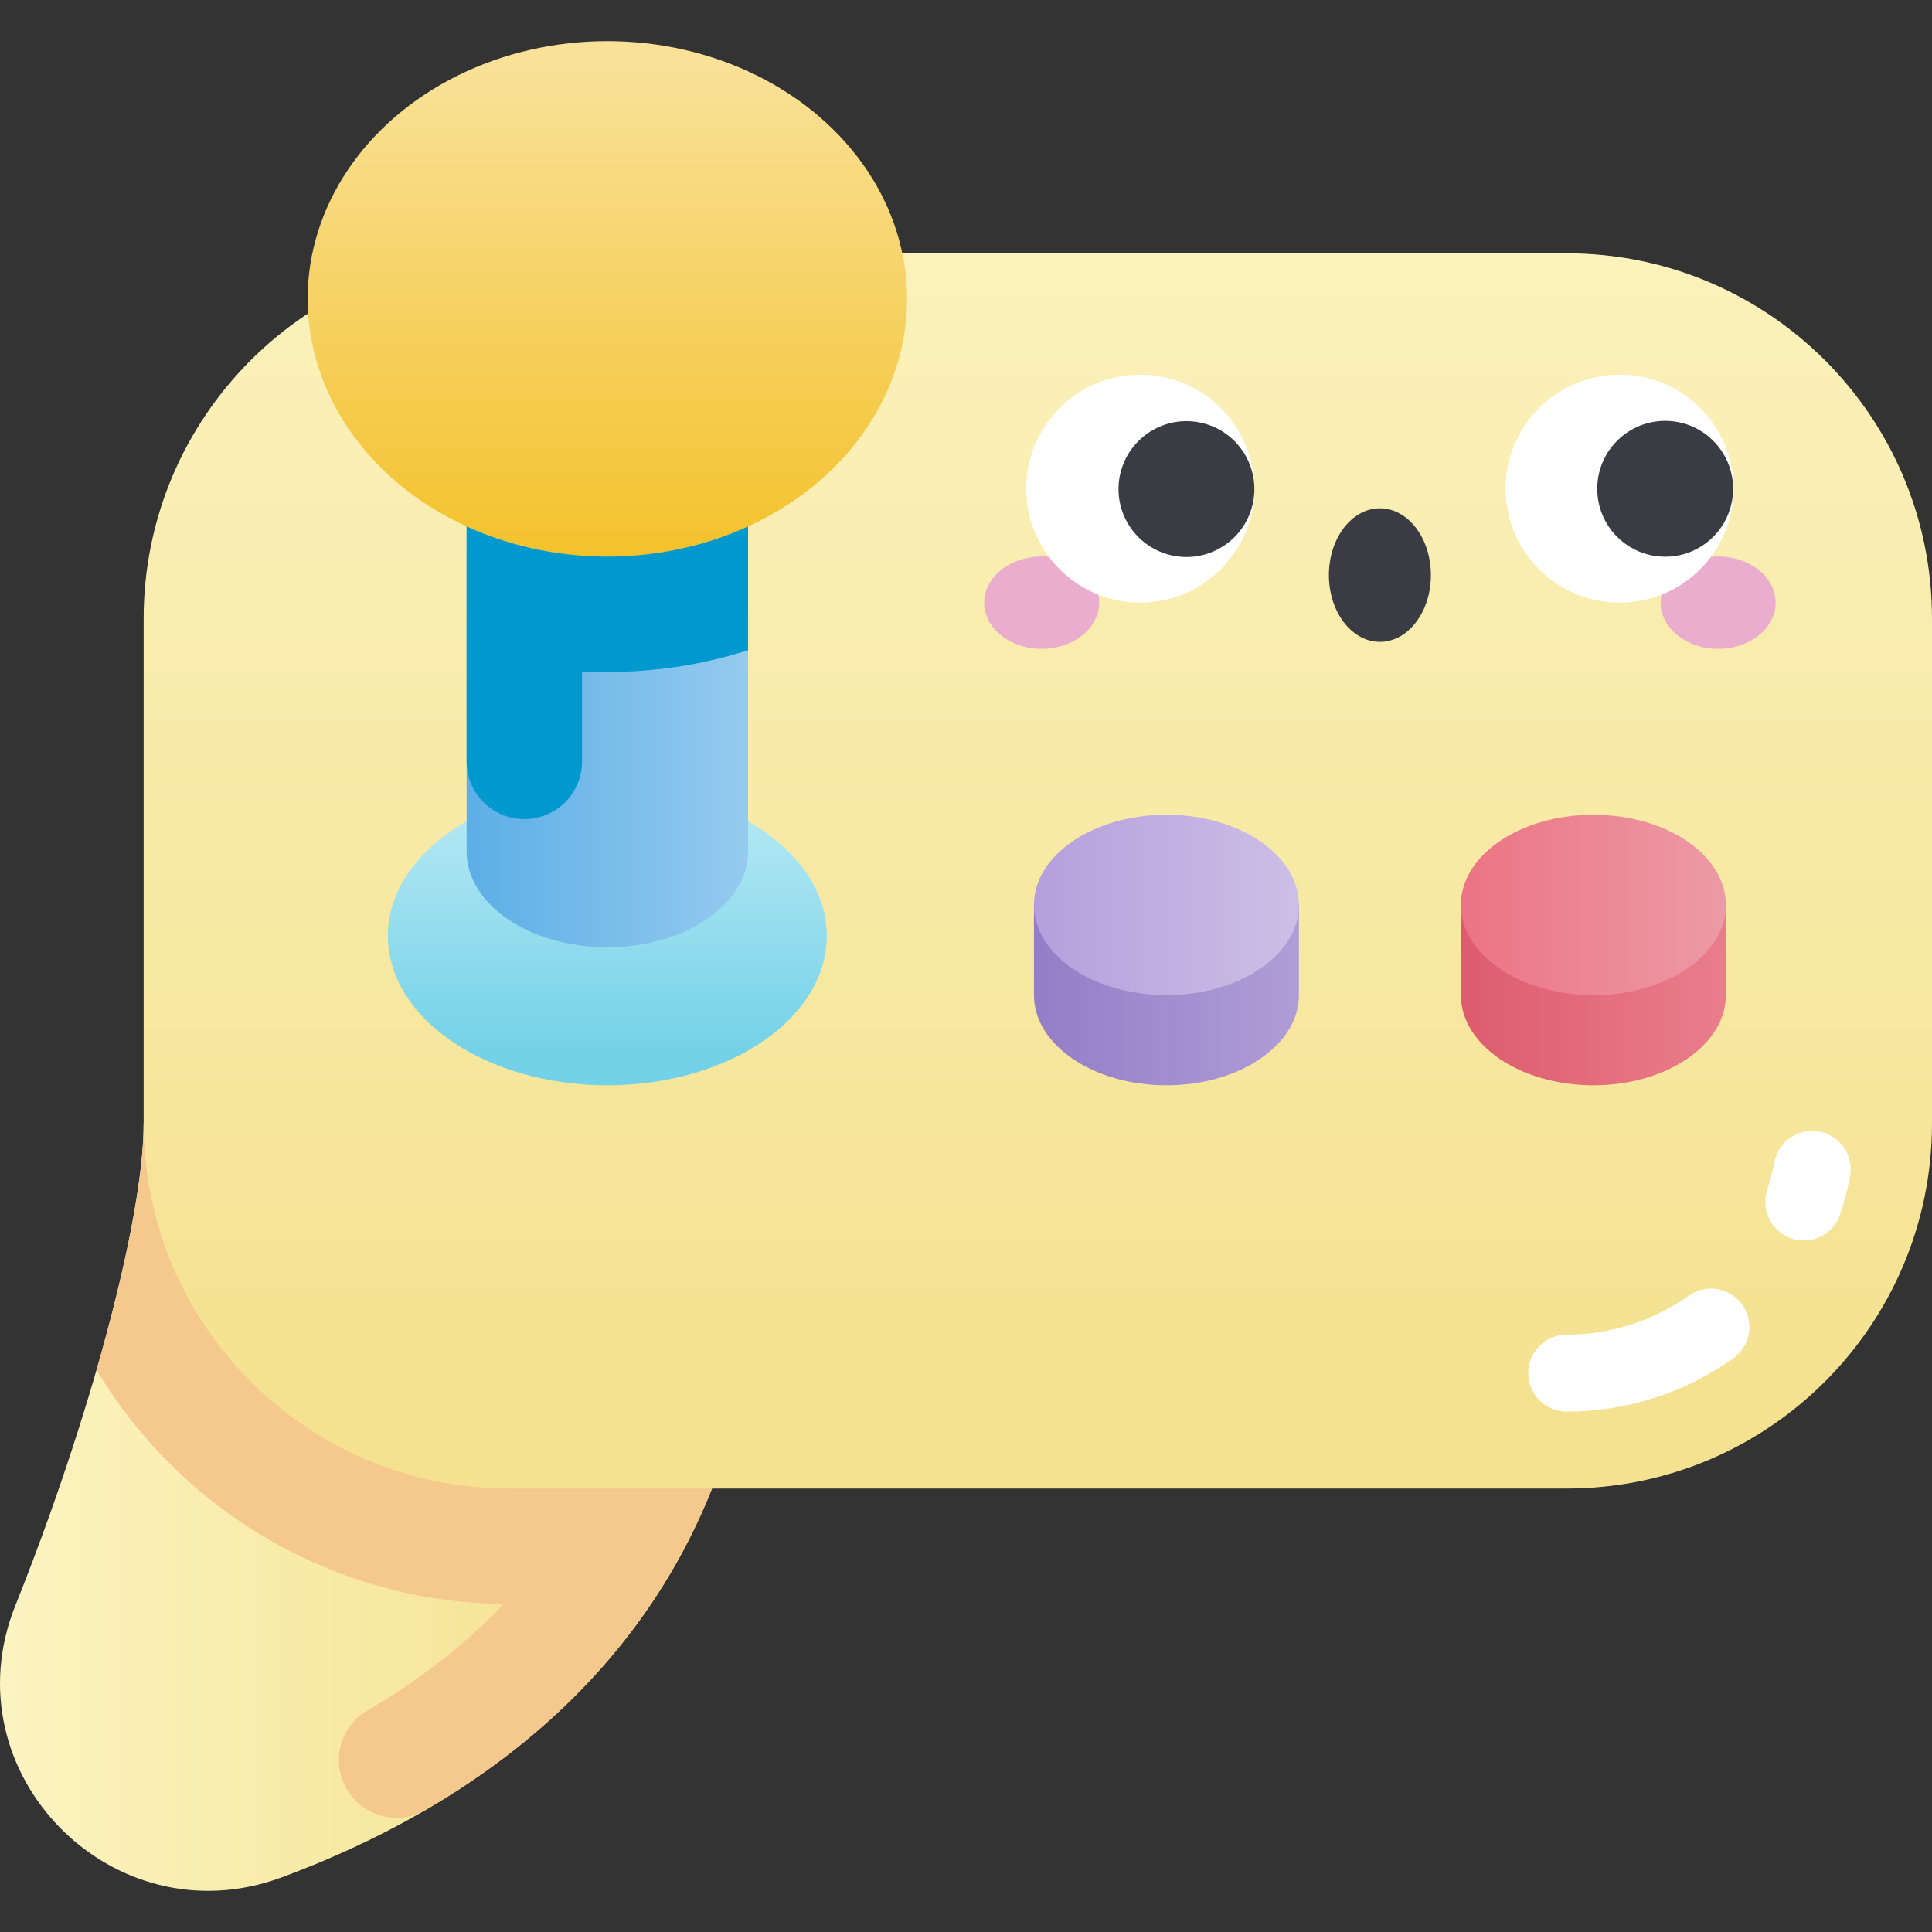 <svg id="Capa_1" enable-background="new 0 0 502 502" height="512" viewBox="0 0 502 502" width="512" xmlns="http://www.w3.org/2000/svg" xmlns:xlink="http://www.w3.org/1999/xlink"><rect x="0" y="0" width="502" height="502" fill="#333333" stroke="none"/><linearGradient id="lg1"><stop offset="0" stop-color="#f5e291"/><stop offset="1" stop-color="#fcf6c7"/></linearGradient><linearGradient id="SVGID_1_" gradientUnits="userSpaceOnUse" x1="155.978" x2="-20.56" xlink:href="#lg1" y1="391.585" y2="391.585"/><linearGradient id="SVGID_2_" gradientUnits="userSpaceOnUse" x1="269.663" x2="269.663" xlink:href="#lg1" y1="359.61" y2="-7.822"/><linearGradient id="SVGID_3_" gradientUnits="userSpaceOnUse" x1="157.807" x2="157.807" y1="272.649" y2="204.998"><stop offset="0" stop-color="#74d2e8"/><stop offset="1" stop-color="#baeaf5"/></linearGradient><linearGradient id="SVGID_4_" gradientUnits="userSpaceOnUse" x1="109.141" x2="214.229" y1="160.963" y2="160.963"><stop offset="0" stop-color="#53aae6"/><stop offset="1" stop-color="#a4d2f0"/></linearGradient><linearGradient id="SVGID_5_" gradientUnits="userSpaceOnUse" x1="157.807" x2="157.807" y1="143.834" y2="16.784"><stop offset="0" stop-color="#f4c22c"/><stop offset="1" stop-color="#f9e198"/></linearGradient><linearGradient id="SVGID_6_" gradientUnits="userSpaceOnUse" x1="380.548" x2="456.937" y1="258.565" y2="258.565"><stop offset="0" stop-color="#dd5c6e"/><stop offset="1" stop-color="#ec8290"/></linearGradient><linearGradient id="SVGID_7_" gradientUnits="userSpaceOnUse" x1="371.301" x2="457.954" y1="235.135" y2="235.135"><stop offset="0" stop-color="#ec6f80"/><stop offset="1" stop-color="#eca0aa"/></linearGradient><linearGradient id="SVGID_8_" gradientUnits="userSpaceOnUse" x1="269.615" x2="346.004" y1="258.565" y2="258.565"><stop offset="0" stop-color="#947ec7"/><stop offset="1" stop-color="#b3a1d9"/></linearGradient><linearGradient id="SVGID_9_" gradientUnits="userSpaceOnUse" x1="260.367" x2="347.02" y1="235.135" y2="235.135"><stop offset="0" stop-color="#b39bdb"/><stop offset="1" stop-color="#d0c3e8"/></linearGradient><g><path d="m37.326 291.858c0 25.407-14.354 77.892-33.349 125.346-17.383 43.425 25.257 86.85 69.131 70.633 60.461-22.349 114.04-67.179 123.036-146.215z" fill="url(#SVGID_1_)"/><path d="m37.326 291.858c0 14.521-4.694 37.891-12.258 64.107 21.627 36.015 60.886 60.288 105.751 60.793-10.012 10.631-21.871 19.819-35.313 27.635-7.371 4.286-9.688 13.847-5.091 21.029 4.349 6.795 13.277 8.896 20.246 4.832 43.825-25.553 78.413-66.534 85.481-128.631z" fill="#f5c98d"/><path d="m407.082 386.776h-274.839c-52.422 0-94.918-42.496-94.918-94.918v-131.116c0-52.422 42.496-94.918 94.918-94.918h274.839c52.422 0 94.918 42.496 94.918 94.918v131.116c0 52.422-42.496 94.918-94.918 94.918z" fill="url(#SVGID_2_)"/><g fill="#fff"><path d="m407.082 366.776c-5.523 0-10-4.478-10-10s4.477-10 10-10c11.41 0 22.365-3.494 31.681-10.104 4.505-3.196 10.747-2.135 13.942 2.369 3.196 4.504 2.135 10.746-2.369 13.941-12.717 9.025-27.674 13.794-43.254 13.794z"/><path d="m468.677 322.329c-1.048 0-2.113-.166-3.162-.516-5.24-1.745-8.073-7.408-6.327-12.647.781-2.347 1.409-4.762 1.865-7.18 1.024-5.427 6.26-8.99 11.682-7.971 5.427 1.024 8.996 6.254 7.972 11.682-.623 3.298-1.479 6.592-2.544 9.789-1.396 4.192-5.299 6.843-9.486 6.843z"/></g><ellipse cx="157.807" cy="243.184" fill="url(#SVGID_3_)" rx="57.023" ry="38.811"/><path d="m194.373 221.246c0 13.745-16.371 24.887-36.565 24.887s-36.565-11.142-36.565-24.887v-145.454h73.131v145.454z" fill="url(#SVGID_4_)"/><path d="m121.242 75.792v122.05c0 8.284 6.716 15 15 15 8.284 0 15-6.716 15-15v-23.41c15.035.809 29.631-1.143 43.13-5.491v-93.149z" fill="#0099cf"/><ellipse cx="157.807" cy="77.659" fill="url(#SVGID_5_)" rx="77.874" ry="66.971"/><path d="m448.437 258.564c0 12.94-15.412 23.43-34.424 23.43s-34.424-10.49-34.424-23.43v-23.43h68.849v23.43z" fill="url(#SVGID_6_)"/><ellipse cx="414.013" cy="235.135" fill="url(#SVGID_7_)" rx="34.424" ry="23.43"/><path d="m337.504 258.564c0 12.94-15.412 23.43-34.424 23.43s-34.424-10.49-34.424-23.43v-23.43h68.849v23.43z" fill="url(#SVGID_8_)"/><ellipse cx="303.08" cy="235.135" fill="url(#SVGID_9_)" rx="34.424" ry="23.43"/><g><ellipse cx="270.661" cy="156.592" fill="#eaadcd" rx="14.936" ry="12.003"/><ellipse cx="446.432" cy="156.592" fill="#eaadcd" rx="14.936" ry="12.003"/><circle cx="296.268" cy="126.974" fill="#fff" r="29.618"/><ellipse cx="308.233" cy="126.974" fill="#3b3b44" rx="17.652" ry="17.652" transform="matrix(.23 -.973 .973 .23 113.839 397.789)"/><circle cx="420.825" cy="126.974" fill="#fff" r="29.618"/><g fill="#3b3b44"><ellipse cx="432.728" cy="126.974" rx="17.652" ry="17.652" transform="matrix(.707 -.707 .707 .707 36.959 343.175)"/><ellipse cx="358.546" cy="149.426" rx="13.252" ry="17.352"/></g></g></g></svg>